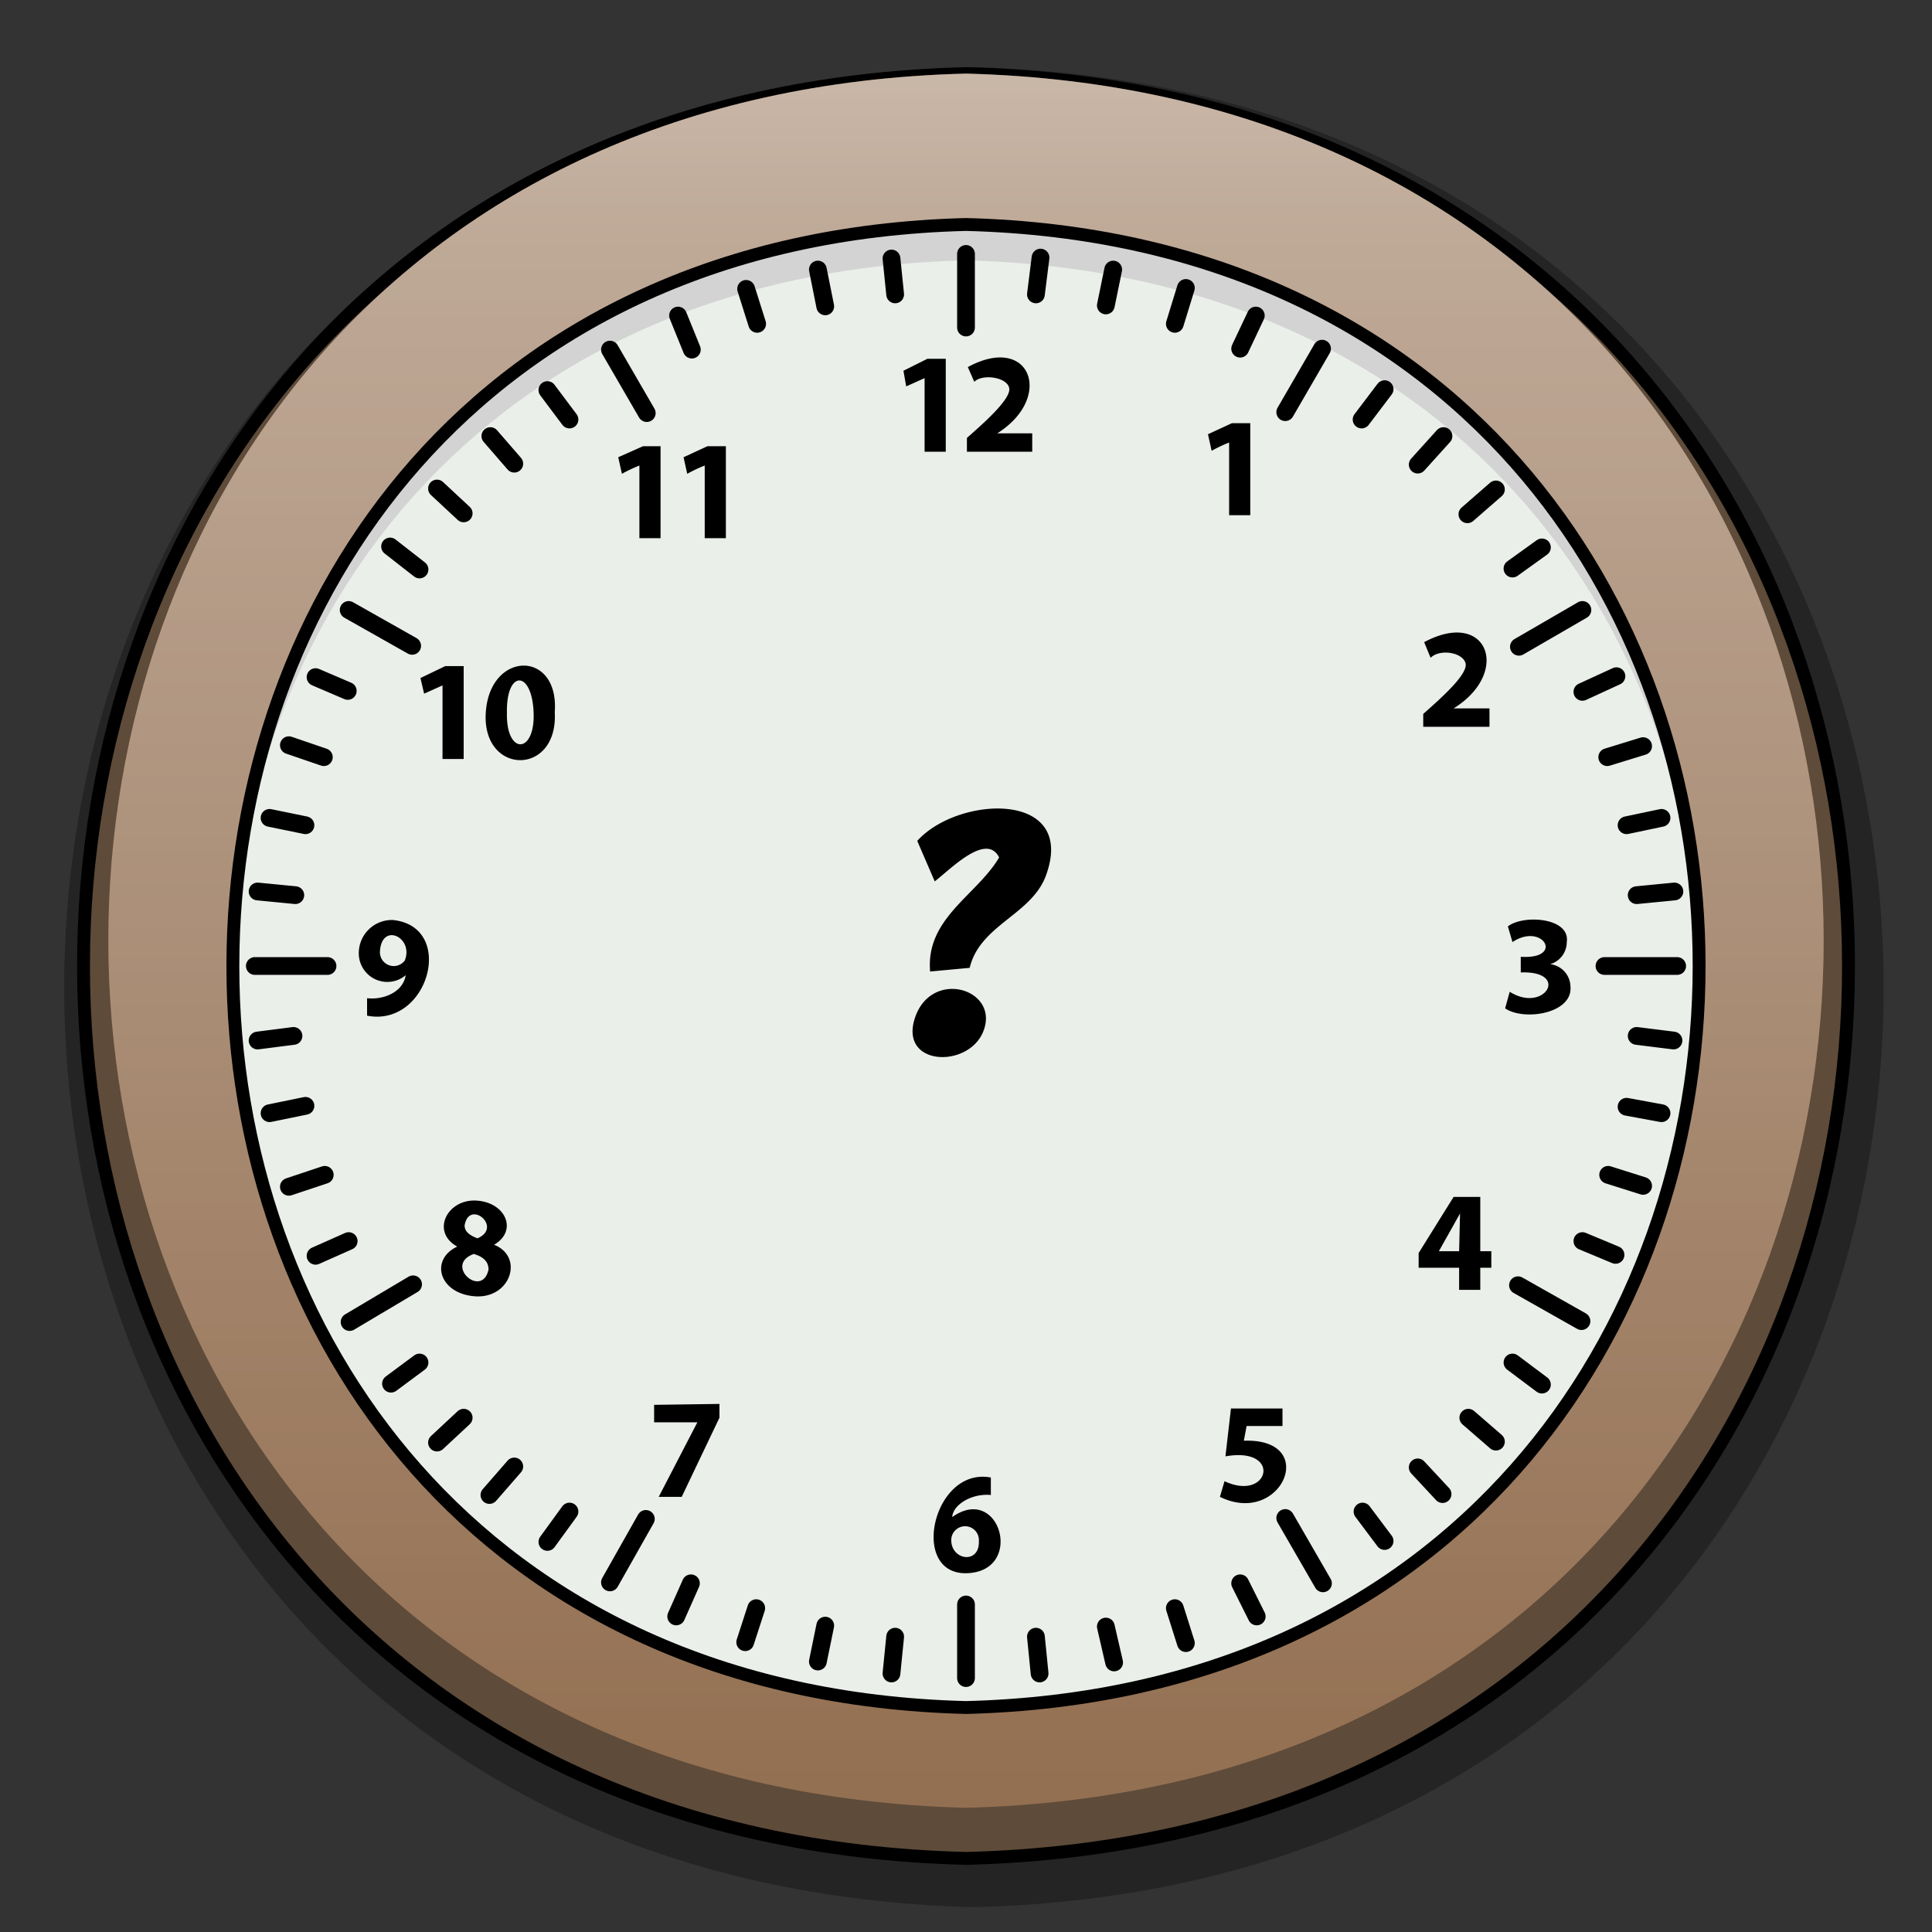 <svg xmlns="http://www.w3.org/2000/svg" id="f1078e8f-17a6-4d3d-812d-76c548831186" data-name="Layer 1" viewBox="0 0 210 210"><rect x="0" y="0" width="210" height="210" fill="#333333" stroke="none"/><defs/><defs><linearGradient id="f6e72b43-15b6-4f61-b40a-1192ce0cfacd" x1="105" x2="105" y1="15.5" y2="204" gradientTransform="matrix(1 0 0 -1 0 212)" gradientUnits="userSpaceOnUse"><stop offset="0" stop-color="#fff" stop-opacity="0"/><stop offset=".9" stop-color="#fff" stop-opacity=".4"/><stop offset="1" stop-color="#fff" stop-opacity=".5"/></linearGradient><style>.e586bf66-2800-44de-869a-f0d4ed524d09{stroke:#000;fill:none;stroke-linecap:round;stroke-linejoin:round;stroke-width:1.93px}</style></defs><path d="M105.9 7.3c131.8 3.4 131.8 196.7 0 200C-26 204-26 10.7 105.9 7.3z" style="isolation:isolate" opacity=".3"/><path fill="#5e4b3a" stroke="#000" stroke-miterlimit="10" stroke-width="1.4" d="M105 8c127.9 3.2 127.9 190.8 0 194-127.9-3.2-127.9-190.8 0-194z"/><path fill="#936f51" d="M105 8c124.3 3.2 124.3 185.3 0 188.5C-19.3 193.3-19.3 11.1 105 8z"/><path fill="url(#f6e72b43-15b6-4f61-b40a-1192ce0cfacd)" d="M105 8c124.3 3.2 124.3 185.3 0 188.5C-19.3 193.3-19.3 11.1 105 8z"/><path fill="#d3d3d3" d="M105 24.4c106.3 2.7 106.2 158.5 0 161.2C-1.3 182.9-1.2 27.1 105 24.4z"/><path fill="#eaefea" d="M105 28.3c106.3 2.7 106.2 154.6 0 157.3C-1.3 182.9-1.2 30.9 105 28.3z"/><path fill="none" stroke="#000" stroke-miterlimit="10" stroke-width="1.4" d="M105 24.4c106.3 2.7 106.2 158.5 0 161.2C-1.3 182.9-1.2 27.1 105 24.4z"/><path d="M66.3 38l4 6.9M73.7 34.3l1.5 3.7M81.1 31.4l1.2 3.8M88.9 29.3l.8 4M96.9 28.1l.4 3.9M105 27.6v8M113.1 28l-.5 4M121 29.3l-.8 3.9M128.9 31.3l-1.2 3.9M136.5 34.3l-1.7 3.6M143.7 37.9l-4 6.9M148 45.6l2.5-3.3M154.1 50.5l2.8-3.1M159.5 55.9l3.1-2.7M164.4 61.8l3.2-2.3M165.1 70.3l6.9-4M172 75.2l3.7-1.7M174.7 82.3l3.9-1.2M176.8 89.7l3.8-.8M177.9 97.3l4.1-.4M174.4 105h7.9M177.9 112.6l4 .5M176.8 120.3l3.8.7M174.8 127.7l3.8 1.2M172 134.9l3.6 1.5M165 139.7l6.9 3.9M164.4 148.1l3.2 2.4M159.6 154.1l3 2.6M154.1 159.5l2.7 2.9M148.1 164.3l2.4 3.2M139.7 165l4.1 7.1M134.8 172.1l1.8 3.6M127.7 174.8l1.2 3.8M120.2 176.8l.9 3.9M112.6 177.9l.4 4M105 174.4v8M97.3 177.9l-.4 4M89.7 176.7l-.8 3.9M82.2 174.8l-1.2 3.7M75.1 172.1l-1.6 3.6M70.2 165.1l-3.9 6.9M61.9 164.3l-2.4 3.3M55.9 159.4l-2.7 3.1M50.4 154.1l-2.9 2.7M45.6 148.1l-3.1 2.3M44.9 139.6l-6.9 4.1M34.3 136.5l3.6-1.6M31.4 129l3.9-1.3M29.3 121l3.9-.8M28 113.1l3.9-.5M27.7 105h7.9M28 96.9l4.1.4M29.3 88.9l3.9.8M31.4 81l3.8 1.3M34.3 73.6l3.5 1.5M37.9 66.3l6.9 3.9M42.4 59.4l3.2 2.5M47.5 53.1l2.9 2.7M53.3 47.4l2.6 3M59.5 42.4l2.4 3.2" class="e586bf66-2800-44de-869a-f0d4ed524d09"/><path d="M100.5 41.1l-2 .9-.3-1.7 2.6-1.3h2v10.1h-2.3v-8zM105.1 49.1v-1.5c1.7-1.5 4.8-4.2 4.6-5.4s-2.9-1.6-3.8-.7l-.7-1.6c6.8-3.7 9.4 3.3 3.2 7.2h3.8v2zM107.7 162.5c-2-.2-4.1 1-4.2 2.4 5.2-3.7 7.9 5.9 1.6 6.1s-3.7-11.6 2.6-10.4zm-1.3 5a1.5 1.5 0 10-3-.2c-.1 2.3 3.1 2.8 3 .2zM139.4 155h-3.9l-.3 1.6c8.3-.3 4.1 9.4-2.6 6.1l.5-1.7c4.9 2.3 6.3-3.8.1-2.7l.6-5.2h5.6v1.9zM154.7 79v-1.4c1.8-1.6 4.9-4.3 4.6-5.5s-2.8-1.6-3.8-.6l-.7-1.7c6.9-3.7 9.5 3.3 3.2 7.2h3.9v2zM133.6 48.1a16.3 16.3 0 00-1.9.9l-.4-1.8 2.6-1.2h2v10h-2.3v-7.9zM158.6 140.2v-2.4h-4.4v-1.6l3.8-6.1h2.9v5.9h1.2v1.8h-1.2v2.4zm0-4.2l.1-4.1-2.3 4.1zM164.1 107.8c3.8 2.4 6.6-2.3 1.2-2.1V104c4.8.3 2.4-3.8-.9-1.6l-.5-1.7c1.6-1.3 6.8-1 6.4 1.7a2.5 2.5 0 01-1.8 2.4 2.5 2.5 0 012.2 2.4c.3 3-5.1 3.8-7.1 2.4zM39.9 108.5c1.7.2 3.9-.6 4.2-2.5a3.1 3.1 0 01-5.1-2.4 3.6 3.6 0 013.7-3.6c6.9.7 3.9 11.7-2.8 10.4zm1.4-5.1a1.5 1.5 0 002.7 1c1-2.5-2.5-4.2-2.7-1zM48.1 74.5l-2 .9-.4-1.7 2.7-1.3h2v10.1h-2.3v-8zM60.3 77.4c.4 7-7.9 6.9-7.5.1s8-6.9 7.5-.1zm-5.2.1c-.1 4.6 3.1 4.5 2.9-.1s-3-4.6-2.9.1zM49.7 135.5c-2.9-1.6-1.1-5.2 2.1-5s4.5 3.3 1.9 4.8c3.3 1.3 1.8 5.9-2.1 5.6s-4.9-4-1.9-5.4zm3.4 2.5c0-.9-.6-1.4-1.6-1.7-3.3 1.2.9 4.9 1.6 1.7zm-2.6-4.8c0 .7.6 1.1 1.4 1.4 2.8-1.2-.9-4.3-1.4-1.4zM78.2 152.6v1.5l-4.1 8.6h-2.5l4.2-8.1h-4.7v-1.9zM69.5 50.6a16.3 16.3 0 00-1.9.9l-.4-1.8 2.7-1.2h1.9v10h-2.3v-7.9zM76.6 50.6a16.3 16.3 0 00-1.9.9l-.4-1.8 2.6-1.2h2v10h-2.3zM106.8 112.3c-1.8 3.9-9.2 3.5-7.3-1.8s9.4-2.9 7.3 1.8zm-5.7-6.7c-.5-5.8 5.1-8.3 7.5-12.4-1.4-2.8-5.4 1.4-7 2.6l-1.9-4.4c4.5-5 17.6-5.5 13.9 4-1.7 4.1-7.1 5.2-8.2 9.8z"/></svg>